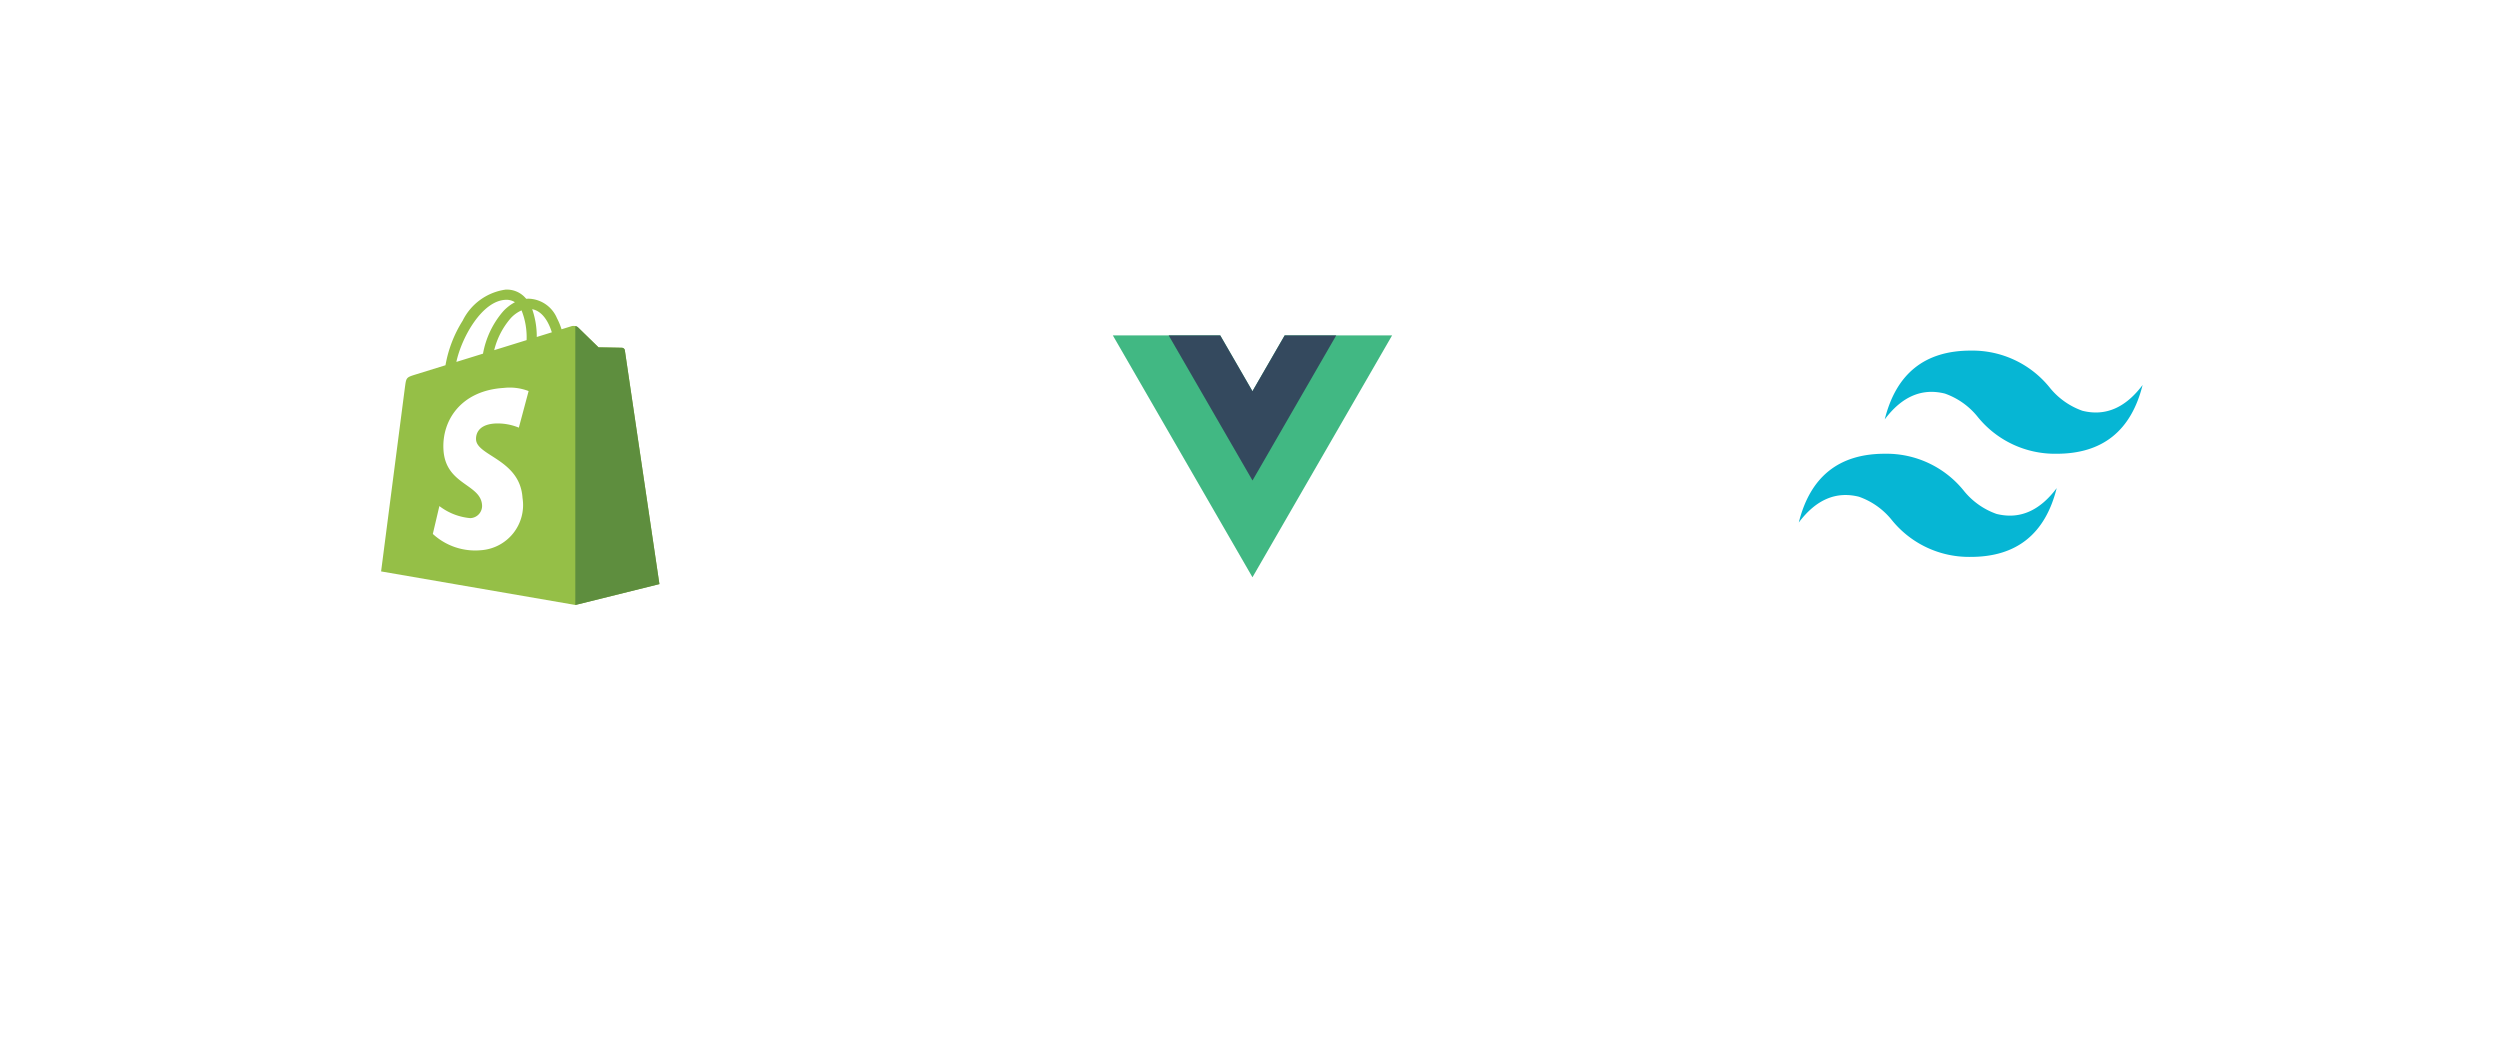 <svg xmlns="http://www.w3.org/2000/svg" xmlns:xlink="http://www.w3.org/1999/xlink" width="164" height="69" viewBox="0 0 164 69"><defs><filter id="a" x="0" y="0" width="69" height="69" filterUnits="userSpaceOnUse"><feOffset dy="5" input="SourceAlpha"/><feGaussianBlur stdDeviation="5" result="b"/><feFlood flood-opacity="0.078"/><feComposite operator="in" in2="b"/><feComposite in="SourceGraphic"/></filter><filter id="c" x="48" y="0" width="69" height="69" filterUnits="userSpaceOnUse"><feOffset dy="5" input="SourceAlpha"/><feGaussianBlur stdDeviation="5" result="d"/><feFlood flood-opacity="0.078"/><feComposite operator="in" in2="d"/><feComposite in="SourceGraphic"/></filter><filter id="e" x="95" y="0" width="69" height="69" filterUnits="userSpaceOnUse"><feOffset dy="5" input="SourceAlpha"/><feGaussianBlur stdDeviation="5" result="f"/><feFlood flood-opacity="0.078"/><feComposite operator="in" in2="f"/><feComposite in="SourceGraphic"/></filter><clipPath id="g"><path d="M0,0H22.554V13.533H0Z" fill="#fff"/></clipPath></defs><g transform="translate(-45 -116)"><g transform="translate(60 126)"><g transform="matrix(1, 0, 0, 1, -15, -10)" filter="url(#a)"><path d="M81.6,303.863a3.257,3.257,0,0,0-3.257-3.257H45.858a3.257,3.257,0,0,0-3.257,3.257v32.485a3.257,3.257,0,0,0,3.257,3.257H78.344a3.257,3.257,0,0,0,3.257-3.257Z" transform="translate(-27.6 -290.61)" fill="#fff" fill-rule="evenodd"/></g></g><g transform="translate(70 135)"><path d="M15.99,3.983a.2.2,0,0,0-.181-.169c-.075-.006-1.548-.029-1.548-.029s-1.232-1.2-1.353-1.318a.5.5,0,0,0-.452-.058l-.619.192a4.346,4.346,0,0,0-.3-.728A2.086,2.086,0,0,0,9.684.594h0C9.627.594,9.574.6,9.52.6,9.5.577,9.474.55,9.45.523A1.626,1.626,0,0,0,8.159,0,3.713,3.713,0,0,0,5.35,2.039,8.069,8.069,0,0,0,4.224,4.96l-1.973.611c-.581.182-.6.2-.675.748C1.52,6.733,0,18.485,0,18.485l12.736,2.2,5.52-1.372S16,4.088,15.99,3.983ZM11.2,2.8l-.988.306a5.474,5.474,0,0,0-.3-1.823C10.667,1.427,11.042,2.287,11.2,2.8Zm-1.655.512-2.126.659A5.037,5.037,0,0,1,8.492,1.887a2.138,2.138,0,0,1,.722-.526A4.778,4.778,0,0,1,9.545,3.313ZM8.179.668a1.022,1.022,0,0,1,.6.158A2.9,2.9,0,0,0,8,1.432,5.836,5.836,0,0,0,6.685,4.2l-1.747.541C5.283,3.128,6.632.713,8.179.668Z" transform="translate(0 0)" fill="#95bf47"/><path d="M24.445,5.436C24.37,5.43,22.9,5.408,22.9,5.408s-1.232-1.2-1.353-1.318a.3.3,0,0,0-.171-.079v18.3l5.519-1.372S24.641,5.709,24.627,5.6A.2.2,0,0,0,24.445,5.436Z" transform="translate(-8.636 -1.621)" fill="#5e8e3e"/><path d="M11.978,11.018l-.641,2.4a3.642,3.642,0,0,0-1.563-.272c-1.243.079-1.256.862-1.244,1.059.068,1.073,2.89,1.307,3.048,3.82A2.969,2.969,0,0,1,8.84,21.459,4.1,4.1,0,0,1,5.694,20.39l.43-1.828a3.891,3.891,0,0,0,2.024.791.8.8,0,0,0,.776-.853c-.088-1.4-2.386-1.317-2.531-3.616-.122-1.935,1.149-3.9,3.952-4.072A3.446,3.446,0,0,1,11.978,11.018Z" transform="translate(-2.301 -4.364)" fill="#fff"/></g><g transform="translate(108 126)"><g transform="matrix(1, 0, 0, 1, -63, -10)" filter="url(#c)"><path d="M81.6,303.863a3.257,3.257,0,0,0-3.257-3.257H45.858a3.257,3.257,0,0,0-3.257,3.257v32.485a3.257,3.257,0,0,0,3.257,3.257H78.344a3.257,3.257,0,0,0,3.257-3.257Z" transform="translate(20.4 -290.61)" fill="#fff" fill-rule="evenodd"/></g></g><g transform="translate(118 138)"><g transform="translate(0 0)"><path d="M-7.646,0-9.762,3.664-11.877,0h-7.045l9.161,15.868L-.6,0Z" transform="translate(18.923)" fill="#41b883"/></g><g transform="translate(3.664 0)"><path d="M-5.161,0-7.277,3.664-9.393,0h-3.381l5.5,9.52L-1.78,0Z" transform="translate(12.774)" fill="#34495e"/></g></g><g transform="translate(155 126)"><g transform="matrix(1, 0, 0, 1, -110, -10)" filter="url(#e)"><path d="M81.6,303.863a3.257,3.257,0,0,0-3.257-3.257H45.858a3.257,3.257,0,0,0-3.257,3.257v32.485a3.257,3.257,0,0,0,3.257,3.257H78.344a3.257,3.257,0,0,0,3.257-3.257Z" transform="translate(67.4 -290.61)" fill="#fff" fill-rule="evenodd"/></g></g><g transform="translate(163 139)" clip-path="url(#g)"><path d="M11.277,0Q6.766,0,5.639,4.511,7.33,2.255,9.586,2.819a4.807,4.807,0,0,1,2.15,1.526,6.509,6.509,0,0,0,5.18,2.421q4.511,0,5.639-4.511-1.692,2.255-3.947,1.692a4.807,4.807,0,0,1-2.15-1.526A6.509,6.509,0,0,0,11.277,0ZM5.639,6.766Q1.128,6.766,0,11.277,1.692,9.022,3.947,9.586A4.811,4.811,0,0,1,6.1,11.111a6.509,6.509,0,0,0,5.18,2.421q4.511,0,5.639-4.511-1.692,2.255-3.947,1.692a4.807,4.807,0,0,1-2.15-1.526A6.509,6.509,0,0,0,5.639,6.766Z" fill="#06b6d4" fill-rule="evenodd"/></g></g></svg>